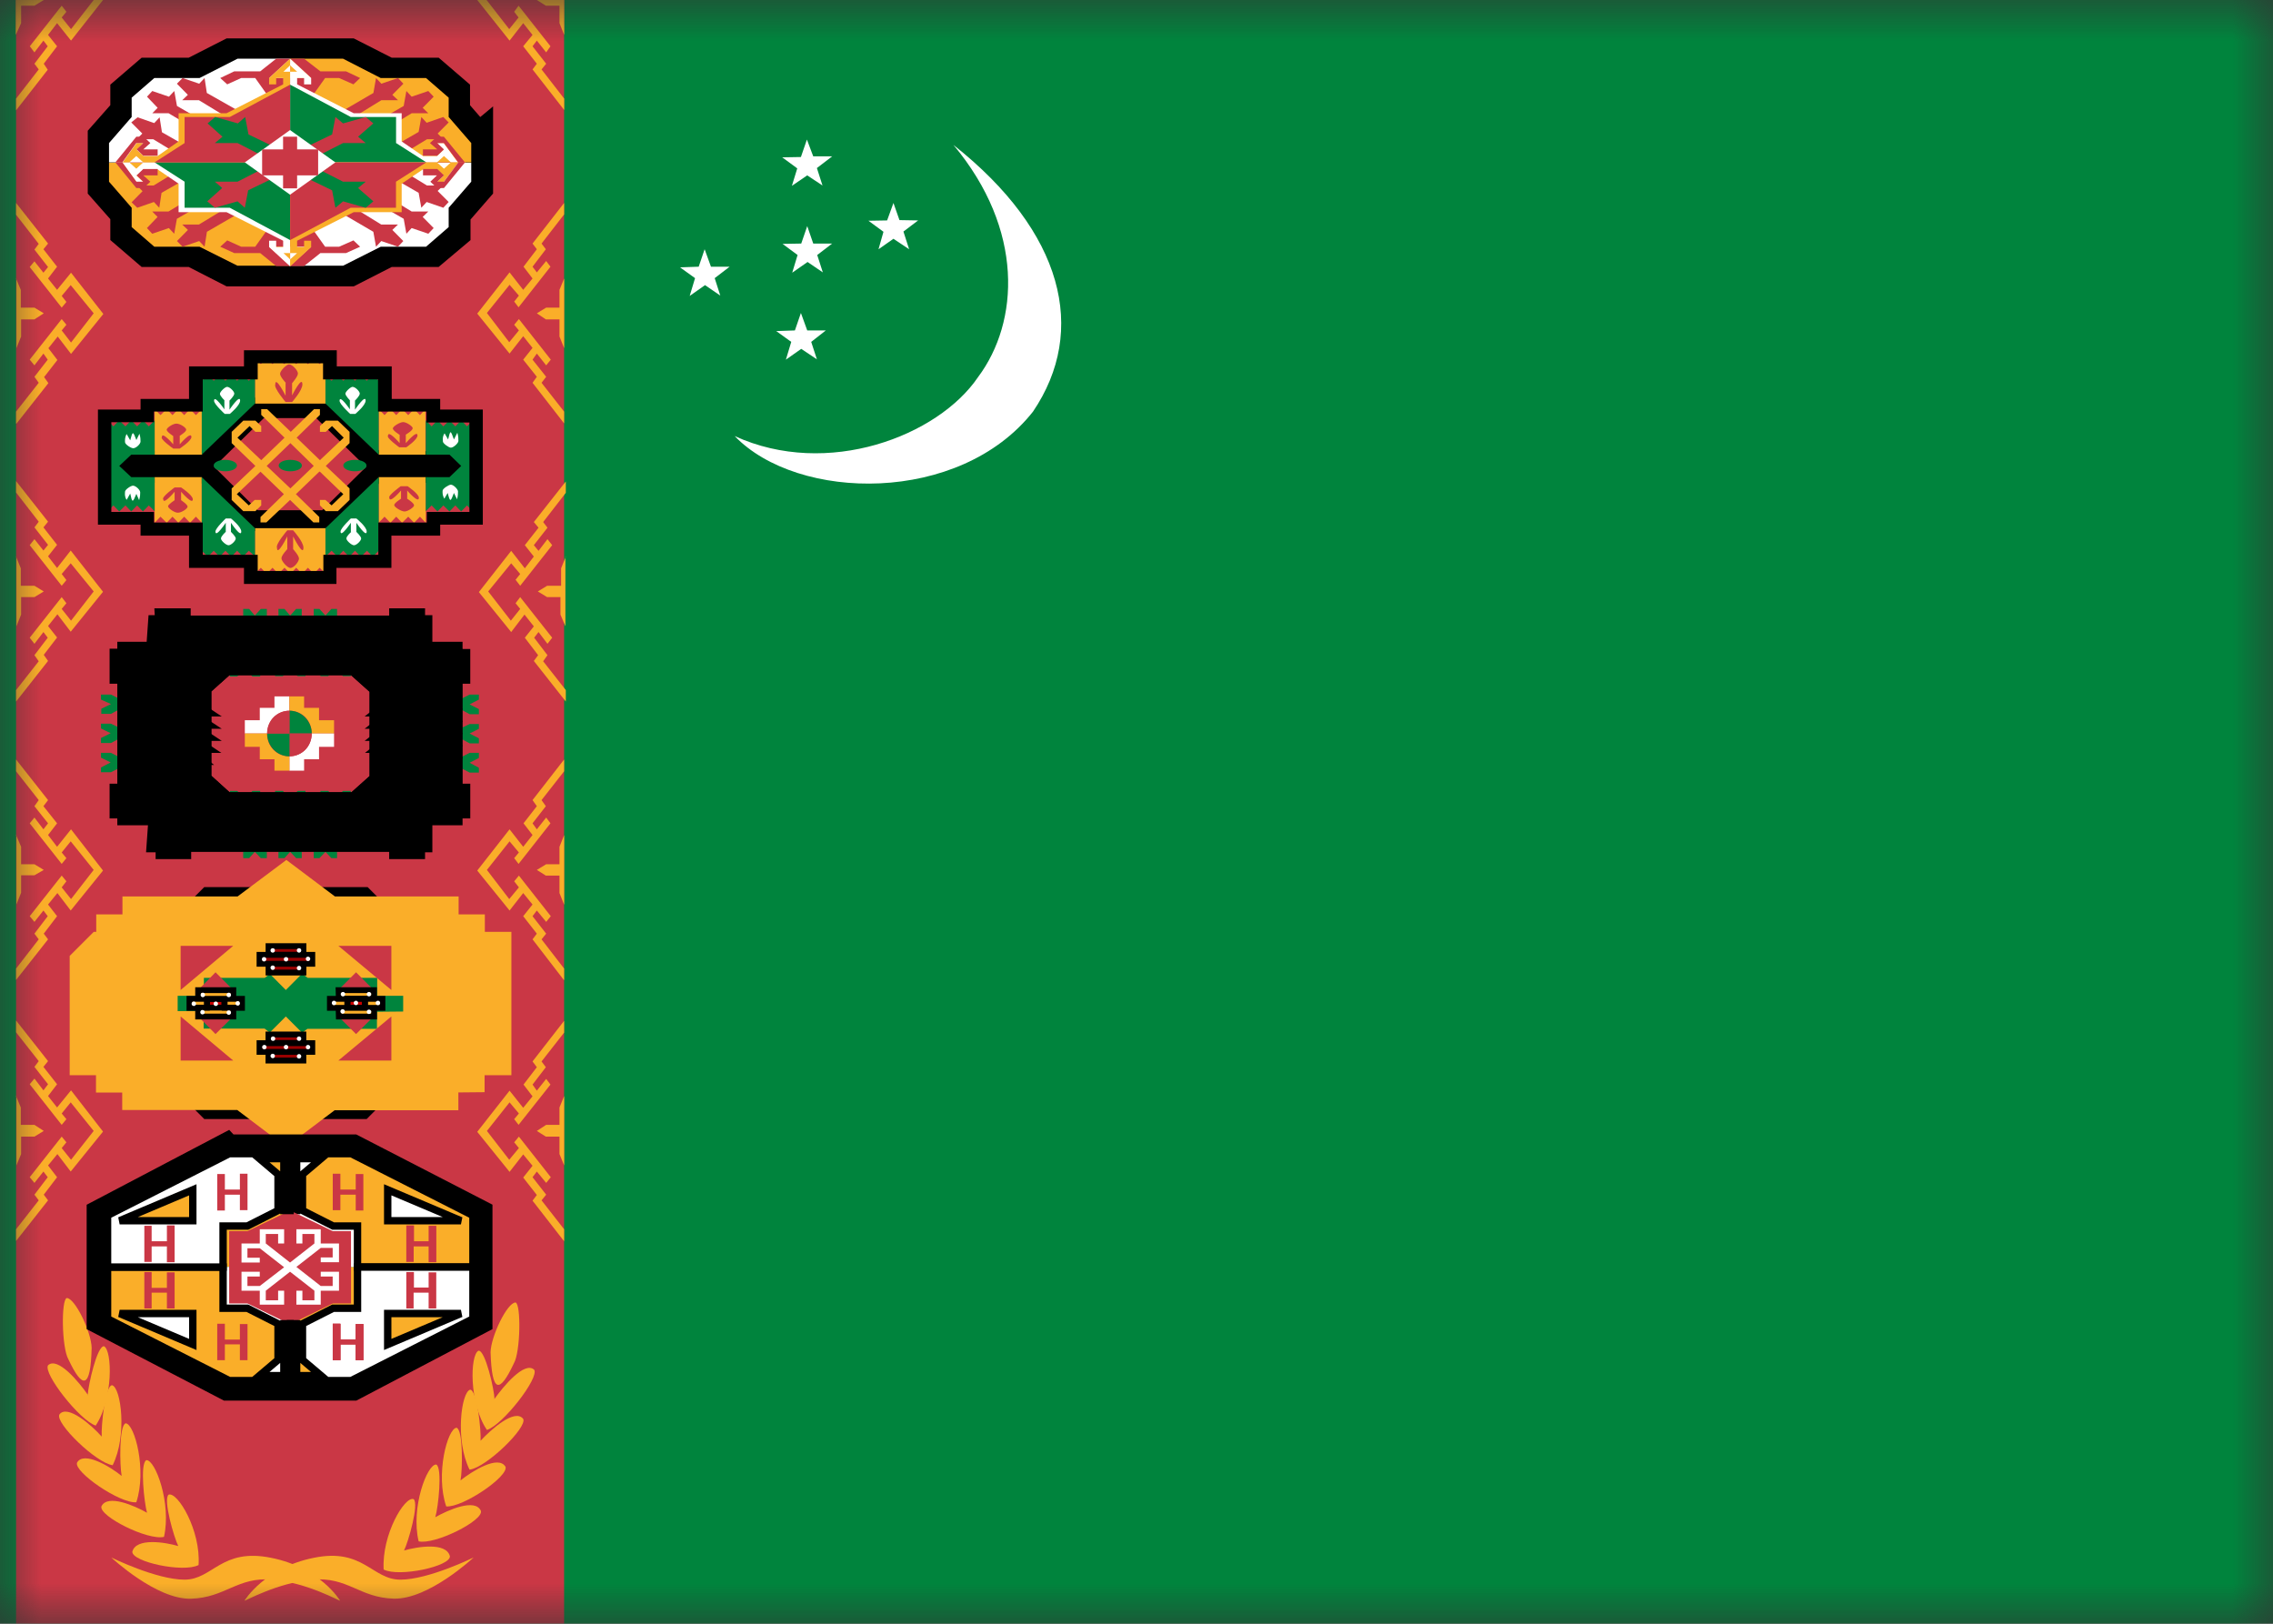 <svg width="28" height="20" viewBox="0 0 28 20" fill="none" xmlns="http://www.w3.org/2000/svg">
<rect x="0" y="0" width="28" height="20" fill="#333333" stroke="none"/>
<g clip-path="url(#clip0_404_1901)">
<mask id="mask0_404_1901" style="mask-type:luminance" maskUnits="userSpaceOnUse" x="0" y="0" width="28" height="20">
<path d="M0.001 0H27.998V20H0.001V0Z" fill="white"/>
</mask>
<g mask="url(#mask0_404_1901)">
<path fill-rule="evenodd" clip-rule="evenodd" d="M-1.75 0H29.75V20H-1.75V0Z" fill="#00843D"/>
<path fill-rule="evenodd" clip-rule="evenodd" d="M9.05 5.371C10.194 5.895 11.556 5.371 12.048 4.645C12.557 3.965 12.618 2.828 11.745 1.785C13.098 2.855 13.402 4.07 12.725 5.07C11.822 6.215 9.829 6.18 9.05 5.371Z" fill="white"/>
<path fill-rule="evenodd" clip-rule="evenodd" d="M11.08 2.711L11.31 2.715L11.129 2.852L11.199 3.07L11.006 2.941L10.822 3.07L10.883 2.855L10.698 2.719L10.928 2.715L11.006 2.5L11.08 2.711ZM9.944 4.07H10.173L9.993 4.211L10.063 4.426L9.87 4.297L9.681 4.43L9.747 4.211L9.562 4.078L9.792 4.07L9.866 3.855L9.944 4.07ZM10.018 3H10.251L10.067 3.141L10.136 3.355L9.948 3.227L9.759 3.359L9.825 3.141L9.64 3.004L9.87 3L9.944 2.785L10.018 3ZM10.018 1.926H10.251L10.063 2.07L10.132 2.285L9.944 2.16L9.755 2.289L9.821 2.074L9.636 1.938L9.866 1.934L9.94 1.719L10.018 1.926ZM8.758 3.285H8.988L8.804 3.426L8.873 3.641L8.685 3.512L8.496 3.645L8.562 3.426L8.377 3.293L8.607 3.285L8.68 3.07L8.758 3.285Z" fill="white"/>
<path fill-rule="evenodd" clip-rule="evenodd" d="M0.198 0H6.949V20H0.198V0Z" fill="#CA3745"/>
<path fill-rule="evenodd" clip-rule="evenodd" d="M0.198 5.215V5.07L0.477 4.715L0.424 4.641L0.588 4.43L0.535 4.355L0.424 4.5L0.366 4.43L0.76 3.93L0.818 4L0.76 4.07L0.875 4.219L1.154 3.859L0.871 3.512L0.76 3.645L0.818 3.719L0.76 3.789L0.366 3.289L0.424 3.219L0.535 3.359L0.592 3.289L0.424 3.074L0.477 3.004L0.198 2.645V2.5L0.592 3L0.535 3.07L0.703 3.285L0.592 3.43L0.703 3.57L0.875 3.359L1.273 3.867L0.875 4.359L0.711 4.145L0.596 4.289L0.707 4.434L0.543 4.645L0.596 4.719L0.202 5.219L0.198 5.215Z" fill="#FAAE29"/>
<path fill-rule="evenodd" clip-rule="evenodd" d="M0.198 3.43L0.256 3.57V3.789H0.424L0.539 3.859L0.424 3.934H0.26V4.145L0.202 4.289V3.43H0.198Z" fill="#FAAE29"/>
<path fill-rule="evenodd" clip-rule="evenodd" d="M0.198 8.645V8.5L0.477 8.145L0.424 8.07L0.588 7.855L0.535 7.785L0.424 7.93L0.366 7.855L0.76 7.355L0.818 7.43L0.76 7.5L0.875 7.645L1.154 7.285L0.871 6.938L0.76 7.07L0.818 7.145L0.76 7.215L0.366 6.715L0.424 6.641L0.535 6.781L0.592 6.711L0.424 6.496L0.477 6.426L0.198 6.066V5.926L0.592 6.426L0.535 6.496L0.703 6.711L0.592 6.852L0.703 6.996L0.871 6.781L1.269 7.289L0.871 7.781L0.707 7.566L0.592 7.711L0.703 7.852L0.539 8.066L0.592 8.141L0.198 8.641V8.645Z" fill="#FAAE29"/>
<path fill-rule="evenodd" clip-rule="evenodd" d="M0.198 6.855L0.256 7V7.215H0.424L0.539 7.285L0.424 7.355H0.26V7.57L0.202 7.715V6.855H0.198Z" fill="#FAAE29"/>
<path fill-rule="evenodd" clip-rule="evenodd" d="M0.198 12.07V11.93L0.477 11.57L0.424 11.5L0.588 11.285L0.535 11.215L0.424 11.355L0.366 11.285L0.76 10.785L0.818 10.855L0.76 10.93L0.875 11.074L1.154 10.715L0.871 10.363L0.76 10.5L0.818 10.57L0.76 10.641L0.366 10.141L0.424 10.07L0.535 10.215L0.592 10.141L0.424 9.93L0.477 9.855L0.198 9.5V9.355L0.592 9.855L0.535 9.93L0.703 10.141L0.592 10.285L0.703 10.43L0.875 10.215L1.269 10.723L0.871 11.215L0.707 11L0.592 11.141L0.703 11.285L0.539 11.5L0.592 11.57L0.198 12.07Z" fill="#FAAE29"/>
<path fill-rule="evenodd" clip-rule="evenodd" d="M0.198 10.285L0.26 10.43V10.645H0.424L0.539 10.715L0.424 10.781H0.26V10.996L0.202 11.141V10.281L0.198 10.285Z" fill="#FAAE29"/>
<path fill-rule="evenodd" clip-rule="evenodd" d="M0.198 15.285V15.141L0.477 14.785L0.424 14.715L0.588 14.5L0.535 14.43L0.424 14.57L0.366 14.5L0.76 14L0.818 14.07L0.76 14.141L0.875 14.285L1.154 13.93L0.871 13.578L0.76 13.715L0.818 13.785L0.76 13.855L0.366 13.355L0.424 13.285L0.535 13.43L0.592 13.355L0.424 13.141L0.477 13.07L0.198 12.715V12.57L0.592 13.07L0.535 13.141L0.703 13.355L0.592 13.5L0.703 13.641L0.875 13.43L1.269 13.938L0.871 14.43L0.707 14.215L0.592 14.355L0.703 14.5L0.539 14.715L0.592 14.785L0.198 15.285Z" fill="#FAAE29"/>
<path fill-rule="evenodd" clip-rule="evenodd" d="M0.198 13.5L0.256 13.641V13.855H0.424L0.539 13.93L0.424 14H0.26V14.215L0.202 14.355V13.496L0.198 13.5Z" fill="#FAAE29"/>
<path fill-rule="evenodd" clip-rule="evenodd" d="M6.949 5.215V5.07L6.671 4.715L6.728 4.641L6.56 4.43L6.613 4.355L6.728 4.5L6.785 4.43L6.392 3.93L6.334 4L6.392 4.07L6.273 4.215L5.998 3.855L6.277 3.508L6.392 3.641L6.334 3.715L6.388 3.785L6.781 3.285L6.728 3.215L6.613 3.355L6.56 3.285L6.724 3.07L6.671 3L6.949 2.641V2.5L6.56 3L6.613 3.07L6.449 3.285L6.56 3.43L6.445 3.57L6.277 3.355L5.879 3.863L6.277 4.355L6.445 4.141L6.56 4.285L6.445 4.43L6.613 4.641L6.56 4.715L6.949 5.215Z" fill="#FAAE29"/>
<path fill-rule="evenodd" clip-rule="evenodd" d="M6.95 3.43L6.892 3.57V3.789H6.728L6.613 3.859L6.724 3.934H6.892V4.145L6.95 4.289V3.43Z" fill="#FAAE29"/>
<path fill-rule="evenodd" clip-rule="evenodd" d="M6.97 8.645V8.5L6.691 8.145L6.744 8.07L6.58 7.855L6.634 7.785L6.744 7.93L6.802 7.855L6.408 7.355L6.351 7.43L6.408 7.5L6.293 7.645L6.014 7.285L6.297 6.938L6.408 7.07L6.351 7.141L6.408 7.215L6.802 6.715L6.744 6.641L6.634 6.785L6.576 6.715L6.744 6.5L6.691 6.43L6.97 6.07V5.93L6.576 6.43L6.634 6.5L6.465 6.715L6.576 6.855L6.465 7L6.297 6.785L5.899 7.293L6.297 7.785L6.461 7.57L6.576 7.715L6.465 7.855L6.629 8.07L6.576 8.141L6.97 8.641V8.645Z" fill="#FAAE29"/>
<path fill-rule="evenodd" clip-rule="evenodd" d="M6.97 6.855L6.912 7V7.215H6.74L6.625 7.285L6.74 7.355H6.904V7.57L6.965 7.715V6.855H6.97Z" fill="#FAAE29"/>
<path fill-rule="evenodd" clip-rule="evenodd" d="M6.949 12.07V11.93L6.671 11.57L6.728 11.5L6.56 11.285L6.613 11.215L6.728 11.355L6.785 11.285L6.392 10.785L6.334 10.855L6.392 10.93L6.273 11.074L5.998 10.715L6.277 10.363L6.392 10.5L6.334 10.57L6.388 10.641L6.781 10.141L6.728 10.07L6.613 10.215L6.56 10.141L6.724 9.93L6.671 9.855L6.949 9.5V9.355L6.56 9.855L6.613 9.93L6.449 10.141L6.56 10.285L6.445 10.43L6.277 10.215L5.879 10.723L6.277 11.215L6.445 11L6.56 11.141L6.445 11.285L6.613 11.5L6.56 11.57L6.945 12.07H6.949Z" fill="#FAAE29"/>
<path fill-rule="evenodd" clip-rule="evenodd" d="M6.95 10.285L6.892 10.43V10.645H6.728L6.613 10.715L6.724 10.785H6.892V11L6.95 11.145V10.285Z" fill="#FAAE29"/>
<path fill-rule="evenodd" clip-rule="evenodd" d="M6.949 15.285V15.141L6.671 14.785L6.728 14.715L6.56 14.5L6.613 14.43L6.728 14.57L6.785 14.5L6.392 14L6.334 14.07L6.392 14.141L6.273 14.285L5.998 13.93L6.277 13.578L6.392 13.715L6.334 13.785L6.388 13.855L6.781 13.359L6.728 13.289L6.613 13.434L6.56 13.359L6.724 13.145L6.671 13.074L6.949 12.719V12.574L6.56 13.074L6.613 13.145L6.449 13.359L6.56 13.504L6.445 13.645L6.277 13.434L5.879 13.941L6.277 14.434L6.445 14.219L6.56 14.359L6.445 14.504L6.613 14.719L6.56 14.789L6.949 15.289V15.285Z" fill="#FAAE29"/>
<path fill-rule="evenodd" clip-rule="evenodd" d="M6.95 13.5L6.892 13.641V13.855H6.728L6.613 13.93L6.724 14H6.892V14.215L6.95 14.355V13.496V13.5Z" fill="#FAAE29"/>
<path fill-rule="evenodd" clip-rule="evenodd" d="M0.198 1.355V1.215L0.477 0.855L0.424 0.785L0.588 0.57L0.535 0.5L0.424 0.645L0.367 0.57L0.76 0.07L0.818 0.145L0.76 0.215L0.875 0.359L1.154 0H1.269L0.875 0.5L0.703 0.285L0.592 0.43L0.703 0.57L0.539 0.785L0.588 0.859L0.198 1.359V1.355ZM0.198 0H0.539L0.424 0.07H0.26V0.285L0.194 0.43V0H0.198ZM6.95 1.355V1.215L6.671 0.855L6.728 0.785L6.56 0.57L6.613 0.5L6.728 0.645L6.781 0.57L6.388 0.07L6.334 0.145L6.388 0.215L6.273 0.359L5.994 0H5.879L6.277 0.5L6.445 0.285L6.56 0.43L6.445 0.57L6.613 0.785L6.56 0.855L6.95 1.355ZM6.95 0H6.613L6.724 0.07H6.892V0.285L6.95 0.43V0ZM3.012 19.715C3.012 19.715 3.258 19.309 3.865 19.188C4.476 19.062 4.583 19.457 4.932 19.457C5.28 19.457 5.834 19.184 5.834 19.184C5.834 19.184 5.28 19.703 4.85 19.691C4.427 19.68 4.284 19.418 3.845 19.457C3.41 19.496 3.012 19.727 3.012 19.715Z" fill="#FAAE29"/>
<path fill-rule="evenodd" clip-rule="evenodd" d="M4.189 19.715C4.189 19.715 3.947 19.309 3.34 19.188C2.725 19.063 2.622 19.457 2.273 19.457C1.925 19.457 1.371 19.184 1.371 19.184C1.371 19.184 1.925 19.703 2.351 19.692C2.778 19.68 2.926 19.418 3.356 19.457C3.795 19.496 4.189 19.727 4.189 19.715Z" fill="#FAAE29"/>
<path fill-rule="evenodd" clip-rule="evenodd" d="M2.196 19.043C2.143 18.937 2.007 18.468 2.077 18.41C2.188 18.371 2.475 18.851 2.446 19.277C2.257 19.375 1.626 19.238 1.63 19.113C1.675 18.937 2.036 18.996 2.196 19.043Z" fill="#FAAE29"/>
<path fill-rule="evenodd" clip-rule="evenodd" d="M1.811 18.633C1.778 18.516 1.721 18.023 1.803 17.985C1.913 17.977 2.114 18.52 2.02 18.93C1.819 18.977 1.22 18.676 1.249 18.555C1.323 18.398 1.659 18.547 1.811 18.633Z" fill="#FAAE29"/>
<path fill-rule="evenodd" clip-rule="evenodd" d="M1.499 18.18C1.474 18.055 1.466 17.555 1.548 17.531C1.659 17.539 1.811 18.109 1.679 18.504C1.474 18.52 0.908 18.129 0.949 18.016C1.031 17.867 1.36 18.066 1.499 18.18Z" fill="#FAAE29"/>
<path fill-rule="evenodd" clip-rule="evenodd" d="M1.253 17.695C1.245 17.566 1.294 17.07 1.38 17.062C1.491 17.09 1.569 17.684 1.388 18.047C1.187 18.023 0.675 17.527 0.732 17.422C0.83 17.293 1.13 17.555 1.253 17.695Z" fill="#FAAE29"/>
<path fill-rule="evenodd" clip-rule="evenodd" d="M1.08 17.184C1.089 17.055 1.195 16.578 1.281 16.582C1.384 16.633 1.396 17.23 1.179 17.559C0.982 17.496 0.527 16.914 0.592 16.816C0.711 16.707 0.974 17.023 1.085 17.184H1.08Z" fill="#FAAE29"/>
<path fill-rule="evenodd" clip-rule="evenodd" d="M1.129 16.602C1.117 17.109 1.018 17.117 0.842 16.742C0.76 16.598 0.752 16.012 0.822 15.988C0.924 15.988 1.125 16.406 1.129 16.602Z" fill="#FAAE29"/>
<path fill-rule="evenodd" clip-rule="evenodd" d="M4.976 19.101C5.03 18.992 5.165 18.523 5.095 18.465C4.985 18.426 4.702 18.902 4.726 19.332C4.915 19.43 5.551 19.293 5.542 19.168C5.497 18.992 5.14 19.051 4.976 19.098V19.101Z" fill="#FAAE29"/>
<path fill-rule="evenodd" clip-rule="evenodd" d="M5.362 18.688C5.399 18.57 5.452 18.078 5.374 18.039C5.263 18.031 5.058 18.57 5.157 18.985C5.354 19.031 5.957 18.731 5.924 18.61C5.854 18.449 5.514 18.602 5.362 18.688Z" fill="#FAAE29"/>
<path fill-rule="evenodd" clip-rule="evenodd" d="M5.673 18.234C5.698 18.109 5.706 17.609 5.624 17.586C5.513 17.594 5.361 18.16 5.497 18.555C5.702 18.57 6.268 18.184 6.227 18.066C6.137 17.918 5.817 18.121 5.673 18.234Z" fill="#FAAE29"/>
<path fill-rule="evenodd" clip-rule="evenodd" d="M5.92 17.746C5.928 17.621 5.878 17.125 5.792 17.117C5.682 17.145 5.604 17.738 5.784 18.102C5.989 18.078 6.498 17.582 6.445 17.477C6.342 17.344 6.047 17.609 5.92 17.746Z" fill="#FAAE29"/>
<path fill-rule="evenodd" clip-rule="evenodd" d="M6.092 17.235C6.088 17.11 5.977 16.629 5.895 16.637C5.789 16.684 5.776 17.285 5.998 17.613C6.195 17.551 6.646 16.969 6.58 16.871C6.461 16.762 6.199 17.078 6.088 17.235H6.092Z" fill="#FAAE29"/>
<path fill-rule="evenodd" clip-rule="evenodd" d="M6.043 16.656C6.059 17.164 6.154 17.168 6.33 16.793C6.412 16.652 6.42 16.062 6.351 16.043C6.248 16.043 6.047 16.461 6.043 16.656Z" fill="#FAAE29"/>
<path fill-rule="evenodd" clip-rule="evenodd" d="M5.903 12.848H5.567V13.063H5.244V13.277H3.95L3.73 13.498L3.84 13.608H4.383L4.487 13.498H3.95L4.054 13.387H4.811L4.487 13.712H3.736L3.523 13.608L3.303 13.712H2.546L2.222 13.387H2.979L3.089 13.498H2.546L2.656 13.608H3.199L3.303 13.498L3.089 13.277H1.899V13.063H1.575V12.848H1.252V11.868H1.575V11.653H1.899V11.433H3.089L3.303 11.218L3.199 11.108H2.656L2.546 11.218H3.089L2.979 11.322H2.222L2.546 10.998H3.309L3.529 11.108L3.742 10.998H4.499L4.823 11.322H4.066L3.962 11.218H4.499L4.389 11.108H3.852L3.736 11.218L3.956 11.433H5.25V11.653H5.573V11.868H5.903V12.848Z" fill="#CA3745" stroke="black" stroke-width="0.143"/>
<path fill-rule="evenodd" clip-rule="evenodd" d="M1.36 11.982V12.742H1.684V12.956H2.007V13.171H3.091L3.524 13.498L3.954 13.174H5.145V12.959L5.468 12.956V12.742H5.798V11.979H5.471V11.764H5.148V11.543H3.958L3.527 11.219L3.094 11.543H2.01V11.764H1.687V11.979H1.363L1.36 11.982Z" fill="#00843D" stroke="#FAAE29" stroke-width="1.003"/>
<path fill-rule="evenodd" clip-rule="evenodd" d="M2.873 11.65L2.225 12.194V11.65H2.873ZM4.168 11.65L4.821 12.194V11.65H4.168ZM2.873 13.063L2.225 12.52V13.063H2.873ZM4.168 13.063L4.821 12.52V13.063H4.168ZM4.386 11.976L4.168 12.194H4.603L4.386 11.976ZM2.655 11.976L2.442 12.194H2.873L2.655 11.976ZM2.655 12.737L2.442 12.52H2.873L2.655 12.737ZM4.386 12.737L4.168 12.52H4.603L4.386 12.737Z" fill="#CA3745"/>
<path fill-rule="evenodd" clip-rule="evenodd" d="M3.521 13.281L3.304 13.063H3.738L3.521 13.281ZM3.521 12.194L3.304 11.976H3.738L3.521 12.194ZM3.521 11.433L3.304 11.655H3.738L3.521 11.433ZM3.521 12.52L3.304 12.737H3.738L3.521 12.52Z" fill="#FAAE29"/>
<path fill-rule="evenodd" clip-rule="evenodd" d="M4.171 12.196H4.607V12.303H4.174L4.171 12.196Z" fill="#FAAE29" stroke="black" stroke-width="0.072"/>
<path fill-rule="evenodd" clip-rule="evenodd" d="M2.551 12.304H2.764V12.414H2.551V12.304ZM4.281 12.304H4.495V12.414H4.281V12.304Z" fill="#CC0000" stroke="black" stroke-width="0.072"/>
<path fill-rule="evenodd" clip-rule="evenodd" d="M3.308 11.654H3.738V11.761H3.308V11.654ZM3.308 11.868H3.738V11.979H3.308V11.868Z" fill="#990000" stroke="black" stroke-width="0.072"/>
<path fill-rule="evenodd" clip-rule="evenodd" d="M3.197 11.761H3.847V11.871H3.197V11.761ZM3.307 12.742H3.737V12.846H3.307V12.742ZM3.307 12.956H3.737V13.063H3.307V12.956ZM3.197 12.849H3.847V12.956H3.197V12.849Z" fill="#990000" stroke="black" stroke-width="0.072"/>
<path fill-rule="evenodd" clip-rule="evenodd" d="M4.171 12.414H4.608V12.521H4.174L4.171 12.414ZM2.441 12.196H2.874V12.303H2.441V12.196ZM2.441 12.411H2.874V12.521H2.441V12.411ZM2.334 12.303H2.548V12.414H2.334V12.303ZM2.767 12.303H2.981V12.414H2.767V12.303ZM4.064 12.303H4.278V12.414H4.064V12.303ZM4.498 12.303H4.711V12.414H4.498V12.303Z" fill="#FAAE29" stroke="black" stroke-width="0.072"/>
<path d="M3.257 12.925C3.272 12.925 3.284 12.913 3.284 12.898C3.284 12.883 3.272 12.87 3.257 12.87C3.242 12.87 3.229 12.883 3.229 12.898C3.229 12.913 3.242 12.925 3.257 12.925Z" fill="white"/>
<path d="M3.524 12.925C3.539 12.925 3.551 12.913 3.551 12.898C3.551 12.883 3.539 12.87 3.524 12.87C3.508 12.87 3.496 12.883 3.496 12.898C3.496 12.913 3.508 12.925 3.524 12.925Z" fill="white"/>
<path d="M3.794 12.925C3.809 12.925 3.822 12.913 3.822 12.898C3.822 12.883 3.809 12.87 3.794 12.87C3.779 12.87 3.767 12.883 3.767 12.898C3.767 12.913 3.779 12.925 3.794 12.925Z" fill="white"/>
<path d="M3.363 12.821C3.379 12.821 3.391 12.809 3.391 12.794C3.391 12.778 3.379 12.766 3.363 12.766C3.348 12.766 3.336 12.778 3.336 12.794C3.336 12.809 3.348 12.821 3.363 12.821Z" fill="white"/>
<path d="M3.684 12.821C3.699 12.821 3.711 12.809 3.711 12.794C3.711 12.778 3.699 12.766 3.684 12.766C3.669 12.766 3.656 12.778 3.656 12.794C3.656 12.809 3.669 12.821 3.684 12.821Z" fill="white"/>
<path d="M3.36 13.034C3.375 13.034 3.387 13.021 3.387 13.006C3.387 12.991 3.375 12.979 3.36 12.979C3.344 12.979 3.332 12.991 3.332 13.006C3.332 13.021 3.344 13.034 3.36 13.034Z" fill="white"/>
<path d="M3.684 13.039C3.699 13.039 3.711 13.026 3.711 13.011C3.711 12.996 3.699 12.983 3.684 12.983C3.669 12.983 3.656 12.996 3.656 13.011C3.656 13.026 3.669 13.039 3.684 13.039Z" fill="white"/>
<path d="M4.114 12.381C4.13 12.381 4.142 12.369 4.142 12.354C4.142 12.338 4.13 12.326 4.114 12.326C4.099 12.326 4.087 12.338 4.087 12.354C4.087 12.369 4.099 12.381 4.114 12.381Z" fill="white"/>
<path d="M4.385 12.381C4.4 12.381 4.412 12.369 4.412 12.354C4.412 12.338 4.4 12.326 4.385 12.326C4.37 12.326 4.357 12.338 4.357 12.354C4.357 12.369 4.37 12.381 4.385 12.381Z" fill="white"/>
<path d="M4.655 12.381C4.671 12.381 4.683 12.369 4.683 12.354C4.683 12.338 4.671 12.326 4.655 12.326C4.64 12.326 4.628 12.338 4.628 12.354C4.628 12.369 4.64 12.381 4.655 12.381Z" fill="white"/>
<path d="M4.225 12.273C4.24 12.273 4.252 12.261 4.252 12.245C4.252 12.23 4.24 12.218 4.225 12.218C4.21 12.218 4.197 12.23 4.197 12.245C4.197 12.261 4.21 12.273 4.225 12.273Z" fill="white"/>
<path d="M4.545 12.273C4.56 12.273 4.573 12.261 4.573 12.245C4.573 12.23 4.56 12.218 4.545 12.218C4.53 12.218 4.518 12.23 4.518 12.245C4.518 12.261 4.53 12.273 4.545 12.273Z" fill="white"/>
<path d="M4.221 12.485C4.236 12.485 4.248 12.473 4.248 12.458C4.248 12.443 4.236 12.43 4.221 12.43C4.206 12.43 4.193 12.443 4.193 12.458C4.193 12.473 4.206 12.485 4.221 12.485Z" fill="white"/>
<path d="M4.545 12.49C4.56 12.49 4.573 12.478 4.573 12.463C4.573 12.447 4.56 12.435 4.545 12.435C4.53 12.435 4.518 12.447 4.518 12.463C4.518 12.478 4.53 12.49 4.545 12.49Z" fill="white"/>
<path d="M3.253 11.843C3.268 11.843 3.281 11.83 3.281 11.815C3.281 11.8 3.268 11.788 3.253 11.788C3.238 11.788 3.226 11.8 3.226 11.815C3.226 11.83 3.238 11.843 3.253 11.843Z" fill="white"/>
<path d="M3.524 11.843C3.539 11.843 3.551 11.83 3.551 11.815C3.551 11.8 3.539 11.788 3.524 11.788C3.508 11.788 3.496 11.8 3.496 11.815C3.496 11.83 3.508 11.843 3.524 11.843Z" fill="white"/>
<path d="M3.794 11.838C3.809 11.838 3.822 11.825 3.822 11.81C3.822 11.795 3.809 11.783 3.794 11.783C3.779 11.783 3.767 11.795 3.767 11.81C3.767 11.825 3.779 11.838 3.794 11.838Z" fill="white"/>
<path d="M3.36 11.734C3.375 11.734 3.387 11.722 3.387 11.706C3.387 11.691 3.375 11.679 3.36 11.679C3.344 11.679 3.332 11.691 3.332 11.706C3.332 11.722 3.344 11.734 3.36 11.734Z" fill="white"/>
<path d="M3.684 11.734C3.699 11.734 3.711 11.722 3.711 11.706C3.711 11.691 3.699 11.679 3.684 11.679C3.669 11.679 3.656 11.691 3.656 11.706C3.656 11.722 3.669 11.734 3.684 11.734Z" fill="white"/>
<path d="M3.36 11.947C3.375 11.947 3.387 11.934 3.387 11.919C3.387 11.904 3.375 11.892 3.36 11.892C3.344 11.892 3.332 11.904 3.332 11.919C3.332 11.934 3.344 11.947 3.36 11.947Z" fill="white"/>
<path d="M3.684 11.952C3.699 11.952 3.711 11.939 3.711 11.924C3.711 11.909 3.699 11.896 3.684 11.896C3.669 11.896 3.656 11.909 3.656 11.924C3.656 11.939 3.669 11.952 3.684 11.952Z" fill="white"/>
<path d="M2.388 12.391C2.403 12.391 2.415 12.379 2.415 12.364C2.415 12.348 2.403 12.336 2.388 12.336C2.373 12.336 2.36 12.348 2.36 12.364C2.36 12.379 2.373 12.391 2.388 12.391Z" fill="white"/>
<path d="M2.658 12.391C2.674 12.391 2.686 12.379 2.686 12.364C2.686 12.348 2.674 12.336 2.658 12.336C2.643 12.336 2.631 12.348 2.631 12.364C2.631 12.379 2.643 12.391 2.658 12.391Z" fill="white"/>
<path d="M2.929 12.386C2.944 12.386 2.956 12.374 2.956 12.359C2.956 12.343 2.944 12.331 2.929 12.331C2.914 12.331 2.901 12.343 2.901 12.359C2.901 12.374 2.914 12.386 2.929 12.386Z" fill="white"/>
<path d="M2.498 12.283C2.513 12.283 2.526 12.27 2.526 12.255C2.526 12.24 2.513 12.227 2.498 12.227C2.483 12.227 2.471 12.24 2.471 12.255C2.471 12.27 2.483 12.283 2.498 12.283Z" fill="white"/>
<path d="M2.818 12.283C2.834 12.283 2.846 12.27 2.846 12.255C2.846 12.24 2.834 12.227 2.818 12.227C2.803 12.227 2.791 12.24 2.791 12.255C2.791 12.27 2.803 12.283 2.818 12.283Z" fill="white"/>
<path d="M2.494 12.495C2.509 12.495 2.522 12.483 2.522 12.467C2.522 12.452 2.509 12.44 2.494 12.44C2.479 12.44 2.467 12.452 2.467 12.467C2.467 12.483 2.479 12.495 2.494 12.495Z" fill="white"/>
<path d="M2.818 12.5C2.834 12.5 2.846 12.488 2.846 12.472C2.846 12.457 2.834 12.445 2.818 12.445C2.803 12.445 2.791 12.457 2.791 12.472C2.791 12.488 2.803 12.5 2.818 12.5Z" fill="white"/>
<path fill-rule="evenodd" clip-rule="evenodd" d="M3.947 9.992L4.131 9.906L4.32 9.992H3.947ZM3.389 9.992L3.573 9.906L3.762 9.992H3.389ZM2.831 9.992L3.016 9.906L3.204 9.992H2.831ZM3.947 8.078L4.131 8.164L4.32 8.082H3.947V8.078ZM3.389 8.078L3.573 8.164L3.762 8.082H3.389V8.078ZM2.831 8.078L3.016 8.164L3.204 8.082H2.831V8.078Z" fill="white"/>
<path fill-rule="evenodd" clip-rule="evenodd" d="M3.791 10.238L3.574 10.406L3.356 10.238L3.139 10.406L2.922 10.238V10.324L3.069 10.402L2.996 10.488V10.57H3.069L3.139 10.492L3.213 10.57H3.287V10.492L3.213 10.406L3.356 10.324L3.504 10.402L3.43 10.488V10.57H3.504L3.574 10.492L3.648 10.57H3.717V10.492L3.648 10.406L3.791 10.324L3.935 10.402L3.865 10.488V10.57H3.935L4.009 10.492L4.082 10.57H4.152V10.492L4.082 10.406L4.226 10.324V10.234L4.009 10.402L3.791 10.234V10.238ZM3.791 7.832L3.574 7.664L3.356 7.832L3.139 7.664L2.922 7.832V7.75L3.069 7.664L2.996 7.586V7.5H3.069L3.139 7.582L3.213 7.5H3.287V7.582L3.213 7.668L3.356 7.746L3.504 7.668L3.43 7.582V7.5H3.504L3.574 7.582L3.648 7.5H3.717V7.582L3.648 7.668L3.791 7.746L3.935 7.668L3.865 7.582V7.5H3.935L4.009 7.582L4.082 7.5H4.152V7.582L4.082 7.668L4.226 7.746V7.832L4.009 7.664L3.791 7.832ZM5.432 9.215L5.67 9.035L5.436 8.855L5.67 8.676L5.436 8.496H5.551L5.67 8.613L5.785 8.555H5.899V8.617L5.785 8.676L5.899 8.734V8.797H5.785L5.67 8.734L5.551 8.855L5.67 8.973L5.785 8.918H5.899V8.977L5.785 9.035L5.899 9.094V9.156H5.785L5.67 9.094L5.551 9.215L5.67 9.332L5.785 9.273H5.899V9.336L5.785 9.395L5.899 9.457V9.516H5.785L5.67 9.457L5.551 9.574H5.436L5.67 9.395L5.436 9.215H5.432ZM1.716 9.215L1.482 9.035L1.716 8.855L1.482 8.676L1.716 8.496H1.597L1.482 8.613L1.367 8.555H1.244V8.617L1.367 8.672L1.248 8.73V8.793H1.367L1.482 8.73L1.597 8.852L1.482 8.969L1.367 8.914H1.244V8.973L1.363 9.031L1.244 9.09V9.152H1.367L1.482 9.09L1.597 9.211L1.482 9.332L1.367 9.273H1.244V9.332L1.363 9.391L1.244 9.453V9.512H1.367L1.482 9.453L1.597 9.57H1.716L1.482 9.391L1.716 9.211V9.215Z" fill="#00843D"/>
<path fill-rule="evenodd" clip-rule="evenodd" d="M5.524 9.827H5.619V9.907H5.524V9.827ZM5.43 9.907H5.524V9.991H5.435L5.43 9.907ZM4.968 10.324H5.062V10.408H4.968V10.324ZM5.062 10.239H5.152V10.324H5.062V10.239ZM1.992 10.239H2.086V10.324H1.986L1.992 10.239ZM1.524 9.827H1.619V9.907H1.524V9.827ZM1.619 9.907H1.713V9.991H1.619V9.907ZM1.619 8.079H1.713V8.164H1.619V8.079ZM1.524 8.164H1.619V8.248H1.524V8.164ZM2.086 7.667H2.175V7.751H2.091L2.086 7.667ZM1.992 7.751H2.086V7.836H1.986L1.992 7.751ZM4.968 7.667H5.062V7.751H4.968V7.667ZM5.062 7.751H5.152V7.836H5.062V7.751ZM5.43 8.079H5.524V8.164H5.435L5.43 8.079ZM5.524 8.168H5.619V8.248H5.524V8.168ZM2.091 10.324H2.181V10.408H2.091V10.324Z" fill="#00843D"/>
<path d="M5.524 9.907H5.619V9.827H5.524V9.907ZM5.524 9.907H5.43L5.435 9.991H5.524V9.907ZM5.062 10.324H4.968V10.408H5.062V10.324ZM5.062 10.324H5.152V10.239H5.062V10.324ZM1.619 9.907V9.827H1.524V9.907H1.619ZM1.619 9.907H1.713V9.991H1.619V9.907ZM1.619 8.164H1.713V8.079H1.619V8.164ZM1.619 8.164H1.524V8.248H1.619V8.164ZM5.062 7.751V7.667H4.968V7.751H5.062ZM5.062 7.751H5.152V7.836H5.062V7.751ZM1.992 10.239H2.086V10.324H1.986L1.992 10.239ZM2.086 7.667H2.175V7.751H2.091L2.086 7.667ZM1.992 7.751H2.086V7.836H1.986L1.992 7.751ZM5.43 8.079H5.524V8.164H5.435L5.43 8.079ZM5.524 8.168H5.619V8.248H5.524V8.168ZM2.091 10.324H2.181V10.408H2.091V10.324Z" stroke="black" stroke-width="0.348"/>
<path fill-rule="evenodd" clip-rule="evenodd" d="M3.29 9.035H3.016V8.871H3.2V8.719H3.381V8.578H3.565V8.754C3.413 8.754 3.29 8.871 3.29 9.035Z" fill="white"/>
<path fill-rule="evenodd" clip-rule="evenodd" d="M3.84 9.035H4.115V8.871H3.93V8.719H3.746V8.578H3.565V8.754C3.717 8.754 3.84 8.871 3.84 9.035Z" fill="#FAAE29"/>
<path fill-rule="evenodd" clip-rule="evenodd" d="M3.84 9.035H4.115V9.199H3.93V9.352H3.746V9.492H3.565V9.316C3.717 9.316 3.84 9.199 3.84 9.035Z" fill="white"/>
<path fill-rule="evenodd" clip-rule="evenodd" d="M3.29 9.035H3.016V9.199H3.2V9.352H3.381V9.492H3.565V9.316C3.413 9.316 3.29 9.199 3.29 9.035Z" fill="#FAAE29"/>
<path fill-rule="evenodd" clip-rule="evenodd" d="M3.84 9.035H3.565V8.754C3.717 8.754 3.84 8.883 3.84 9.035Z" fill="#00843D"/>
<path fill-rule="evenodd" clip-rule="evenodd" d="M3.84 9.035H3.565V9.316C3.717 9.316 3.84 9.191 3.84 9.035Z" fill="#CA3745"/>
<path fill-rule="evenodd" clip-rule="evenodd" d="M3.291 9.035H3.566V9.316C3.414 9.316 3.291 9.191 3.291 9.035Z" fill="#00843D"/>
<path fill-rule="evenodd" clip-rule="evenodd" d="M3.291 9.035H3.566V8.754C3.414 8.754 3.291 8.883 3.291 9.035Z" fill="#CA3745"/>
<path fill-rule="evenodd" clip-rule="evenodd" d="M3.853 10.074L3.574 9.906L3.295 10.074L3.016 9.906L2.737 10.074V9.992L2.922 9.906L2.832 9.824V9.742H2.922L3.016 9.824L3.111 9.742H3.205V9.824L3.111 9.906L3.295 9.992L3.484 9.906L3.389 9.824V9.742H3.484L3.574 9.824L3.668 9.742H3.763V9.824L3.668 9.906L3.853 9.992L4.042 9.906L3.947 9.824V9.742H4.042L4.132 9.824L4.226 9.742H4.321V9.824L4.226 9.906L4.411 9.992V10.07L4.132 9.906L3.853 10.074ZM3.853 8L3.574 8.164L3.295 8L3.016 8.164L2.737 8V8.078L2.922 8.164L2.832 8.246V8.332H2.922L3.016 8.246L3.111 8.332H3.205V8.242L3.111 8.164L3.295 8.078L3.484 8.16L3.389 8.242V8.328H3.484L3.574 8.242L3.668 8.328H3.763V8.242L3.668 8.164L3.853 8.078L4.042 8.16L3.947 8.242V8.328H4.042L4.132 8.242L4.226 8.328H4.321V8.242L4.226 8.164L4.411 8.078V7.996L4.132 8.16L3.853 7.996V8ZM4.878 9.242L4.739 9.035L4.878 8.828L4.739 8.621L4.878 8.414H4.809L4.739 8.551L4.669 8.48H4.599V8.551L4.669 8.621L4.599 8.691V8.758H4.669L4.739 8.691L4.809 8.828L4.739 8.965L4.669 8.898H4.599V8.965L4.669 9.035L4.599 9.105V9.176H4.669L4.739 9.105L4.809 9.242L4.739 9.383L4.669 9.312H4.599V9.383L4.669 9.449L4.599 9.52V9.59H4.669L4.739 9.52L4.809 9.66H4.878L4.739 9.449L4.878 9.242Z" fill="#00843D"/>
<path fill-rule="evenodd" clip-rule="evenodd" d="M2.738 8.084L2.371 8.412V9.658L2.738 9.991H4.418L4.786 9.663V8.417L4.413 8.084H2.738ZM2.644 7.831L1.715 8.665V9.415L2.649 10.239H4.507L5.437 9.41V8.66L4.507 7.831H2.649H2.644Z" fill="#00843D" stroke="black" stroke-width="0.465"/>
<path fill-rule="evenodd" clip-rule="evenodd" d="M3.125 10.072L3.272 10.241L3.423 10.072H3.121H3.125Z" fill="#FAAE29" stroke="black" stroke-width="0.254"/>
<path fill-rule="evenodd" clip-rule="evenodd" d="M3.125 7.998L3.272 7.829L3.423 7.998H3.121H3.125Z" fill="#FAAE29" stroke="black" stroke-width="0.254"/>
<path fill-rule="evenodd" clip-rule="evenodd" d="M3.724 7.998L3.871 7.829L4.022 7.998H3.72H3.724Z" fill="#FAAE29" stroke="black" stroke-width="0.254"/>
<path fill-rule="evenodd" clip-rule="evenodd" d="M3.724 10.072L3.871 10.241L4.022 10.072H3.72H3.724Z" fill="#FAAE29" stroke="black" stroke-width="0.254"/>
<path fill-rule="evenodd" clip-rule="evenodd" d="M2.829 7.998L2.976 7.829L3.128 7.998H2.825H2.829Z" fill="#CA3745" stroke="black" stroke-width="0.254"/>
<path fill-rule="evenodd" clip-rule="evenodd" d="M3.424 7.998L3.571 7.829L3.722 7.998H3.42H3.424Z" fill="#CA3745" stroke="black" stroke-width="0.254"/>
<path fill-rule="evenodd" clip-rule="evenodd" d="M4.019 7.998L4.166 7.829L4.317 7.998H4.015H4.019Z" fill="#CA3745" stroke="black" stroke-width="0.254"/>
<path fill-rule="evenodd" clip-rule="evenodd" d="M2.462 9.824L2.737 10.07H2.462V9.824Z" fill="#CA3745" stroke="black" stroke-width="0.523"/>
<path fill-rule="evenodd" clip-rule="evenodd" d="M2.27 9.242L2.413 9.035L2.27 8.828L2.409 8.621L2.27 8.414H2.339L2.409 8.551L2.479 8.48H2.548V8.551L2.479 8.621L2.548 8.691V8.758H2.479L2.409 8.691L2.339 8.828L2.409 8.965L2.479 8.898H2.548V8.965L2.479 9.035L2.548 9.105V9.176H2.479L2.409 9.105L2.339 9.242L2.409 9.383L2.479 9.312H2.548V9.383L2.479 9.449L2.548 9.52V9.59H2.479L2.409 9.52L2.339 9.66H2.27L2.409 9.449L2.27 9.242Z" fill="#00843D"/>
<path fill-rule="evenodd" clip-rule="evenodd" d="M4.968 8.811H5.34L5.435 8.887L5.34 8.963H4.973V8.807L4.968 8.811Z" fill="#CA3745" stroke="black" stroke-width="0.331"/>
<path fill-rule="evenodd" clip-rule="evenodd" d="M2.46 8.248L2.271 8.417V9.658L2.46 9.827H2.182V8.248H2.46Z" fill="#CA3745" stroke="black" stroke-width="0.465"/>
<path fill-rule="evenodd" clip-rule="evenodd" d="M2.829 10.072L2.976 10.241L3.128 10.072H2.825H2.829Z" fill="#CA3745" stroke="black" stroke-width="0.254"/>
<path fill-rule="evenodd" clip-rule="evenodd" d="M3.424 10.072L3.571 10.241L3.722 10.072H3.42H3.424Z" fill="#CA3745" stroke="black" stroke-width="0.254"/>
<path fill-rule="evenodd" clip-rule="evenodd" d="M4.019 10.072L4.166 10.241L4.317 10.072H4.015H4.019Z" fill="#CA3745" stroke="black" stroke-width="0.254"/>
<path fill-rule="evenodd" clip-rule="evenodd" d="M4.688 8.248L4.877 8.417V9.658L4.688 9.827H4.966V8.248H4.688Z" fill="#CA3745" stroke="black" stroke-width="0.465"/>
<path fill-rule="evenodd" clip-rule="evenodd" d="M4.689 9.824L4.414 10.07H4.689V9.824Z" fill="#CA3745" stroke="black" stroke-width="0.523"/>
<path fill-rule="evenodd" clip-rule="evenodd" d="M4.689 8.246L4.414 8H4.689V8.246Z" fill="#CA3745" stroke="black" stroke-width="0.523"/>
<path fill-rule="evenodd" clip-rule="evenodd" d="M2.462 8.246L2.737 8H2.462V8.246Z" fill="#CA3745" stroke="black" stroke-width="0.523"/>
<path fill-rule="evenodd" clip-rule="evenodd" d="M2.738 8.084L2.371 8.412V9.658L2.738 9.991H4.418L4.785 9.663V8.417L4.413 8.084H2.738ZM2.738 8L2.276 8.412V9.658L2.738 10.075H4.418L4.88 9.658V8.412L4.413 8H2.738Z" fill="#00843D" stroke="black" stroke-width="0.465"/>
<path fill-rule="evenodd" clip-rule="evenodd" d="M4.968 8.96H5.34L5.435 9.036L5.34 9.112H4.973V8.956L4.968 8.96Z" fill="#FAAE29" stroke="black" stroke-width="0.331"/>
<path fill-rule="evenodd" clip-rule="evenodd" d="M4.968 9.108H5.34L5.435 9.184L5.34 9.26H4.973V9.104L4.968 9.108Z" fill="#CA3745" stroke="black" stroke-width="0.331"/>
<path fill-rule="evenodd" clip-rule="evenodd" d="M4.968 9.257H5.34L5.435 9.333L5.34 9.408H4.973V9.252L4.968 9.257Z" fill="#FAAE29" stroke="black" stroke-width="0.331"/>
<path fill-rule="evenodd" clip-rule="evenodd" d="M4.968 8.659H5.34L5.435 8.735L5.34 8.811H4.973V8.655L4.968 8.659Z" fill="#FAAE29" stroke="black" stroke-width="0.331"/>
<path fill-rule="evenodd" clip-rule="evenodd" d="M2.18 8.811H1.807L1.713 8.887L1.807 8.963H2.174V8.807L2.18 8.811Z" fill="#CA3745" stroke="black" stroke-width="0.331"/>
<path fill-rule="evenodd" clip-rule="evenodd" d="M2.18 8.96H1.807L1.713 9.036L1.807 9.112H2.174V8.956L2.18 8.96Z" fill="#FAAE29" stroke="black" stroke-width="0.331"/>
<path fill-rule="evenodd" clip-rule="evenodd" d="M2.18 9.108H1.807L1.713 9.184L1.807 9.26H2.174V9.104L2.18 9.108Z" fill="#CA3745" stroke="black" stroke-width="0.331"/>
<path fill-rule="evenodd" clip-rule="evenodd" d="M2.18 9.257H1.807L1.713 9.333L1.807 9.408H2.174V9.252L2.18 9.257Z" fill="#FAAE29" stroke="black" stroke-width="0.331"/>
<path fill-rule="evenodd" clip-rule="evenodd" d="M2.18 8.659H1.807L1.713 8.735L1.807 8.811H2.174V8.655L2.18 8.659Z" fill="#FAAE29" stroke="black" stroke-width="0.331"/>
<path fill-rule="evenodd" clip-rule="evenodd" d="M1.619 8.168V9.902H2.086V10.319H5.063V9.902H5.525V8.168H5.063V7.756H2.086V8.168H1.619ZM1.714 8.248V9.827H2.176V10.239H4.968V9.827H5.435V8.248H4.968V7.84H2.176V8.253H1.714V8.248Z" fill="#970000" stroke="black" stroke-width="0.348"/>
<path fill-rule="evenodd" clip-rule="evenodd" d="M5.897 1.68L5.619 1.36V1.121L5.341 0.882H4.785L4.317 0.644H2.832L2.365 0.882H1.808L1.53 1.121V1.36L1.252 1.675V2.32L1.53 2.635V2.878L1.808 3.117H2.365L2.832 3.356H4.317L4.785 3.117H5.341L5.625 2.878V2.64L5.903 2.32V1.675L5.897 1.68Z" fill="#CA3745" stroke="black" stroke-width="0.342"/>
<path fill-rule="evenodd" clip-rule="evenodd" d="M1.343 2V2.238L1.622 2.559V2.797L1.901 3.039H2.458L2.926 3.273H3.574V2.004H1.343V2Z" fill="#FAAE29"/>
<path fill-rule="evenodd" clip-rule="evenodd" d="M2.791 2.559L2.45 2.766H2.245L2.315 2.832L2.18 2.969L2.249 3.039L2.454 2.969L2.52 3.039L2.549 2.855L2.926 2.637L2.791 2.559Z" fill="#CA3745"/>
<path fill-rule="evenodd" clip-rule="evenodd" d="M2.417 2.398L2.076 2.605H1.875L1.941 2.672L1.81 2.809L1.875 2.879L2.08 2.809L2.146 2.879L2.179 2.695L2.552 2.48L2.417 2.402V2.398ZM2.232 2.078L1.892 2.285H1.687L1.756 2.355L1.621 2.492L1.691 2.559L1.896 2.488L1.962 2.559L1.99 2.375L2.368 2.16L2.232 2.082V2.078Z" fill="#CA3745"/>
<path fill-rule="evenodd" clip-rule="evenodd" d="M5.805 2V1.762L5.527 1.441V1.203L5.248 0.961H4.69L4.226 0.723H3.574V2H5.805Z" fill="#FAAE29"/>
<path fill-rule="evenodd" clip-rule="evenodd" d="M3.574 3.277H3.402L3.205 3.117H2.885L2.713 3.039L2.799 2.961L2.971 3.039H3.144L3.316 2.797L3.574 2.875V3.039H3.316L3.574 3.273V3.277Z" fill="#CA3745"/>
<path fill-rule="evenodd" clip-rule="evenodd" d="M1.343 2V1.762L1.622 1.441V1.203L1.901 0.961H2.458L2.926 0.723H3.574V2H1.343Z" fill="white"/>
<path fill-rule="evenodd" clip-rule="evenodd" d="M3.574 0.723H3.402L3.205 0.879H2.885L2.713 0.961L2.799 1.039L2.971 0.961H3.144L3.316 1.203L3.574 1.125V0.961H3.316L3.574 0.723Z" fill="#CA3745"/>
<path fill-rule="evenodd" clip-rule="evenodd" d="M3.574 0.723H3.746L3.947 0.879H4.263L4.436 0.961L4.354 1.039L4.177 0.961H4.005L3.833 1.203L3.574 1.125V0.961H3.833L3.574 0.723Z" fill="#CA3745"/>
<path fill-rule="evenodd" clip-rule="evenodd" d="M5.805 2V2.238L5.527 2.559V2.797L5.248 3.039H4.69L4.226 3.273H3.574V2.004H5.805V2Z" fill="white"/>
<path fill-rule="evenodd" clip-rule="evenodd" d="M3.574 3.277H3.746L3.947 3.117H4.263L4.436 3.039L4.354 2.961L4.177 3.039H4.005L3.833 2.797L3.574 2.875V3.039H3.833L3.574 3.273V3.277ZM2.418 1.598L2.077 1.395H1.876L1.942 1.328L1.811 1.191L1.876 1.121L2.081 1.191L2.147 1.121L2.18 1.305L2.553 1.52L2.418 1.598ZM4.362 1.441L4.698 1.234H4.903L4.833 1.168L4.969 1.031L4.903 0.961L4.698 1.031L4.632 0.961L4.6 1.145L4.226 1.363L4.362 1.441Z" fill="#CA3745"/>
<path fill-rule="evenodd" clip-rule="evenodd" d="M2.79 1.441L2.45 1.234H2.245L2.314 1.168L2.179 1.031L2.249 0.961L2.454 1.031L2.52 0.961L2.548 1.145L2.926 1.359L2.79 1.438V1.441ZM2.228 1.922L1.888 1.715H1.683L1.753 1.645L1.617 1.508L1.695 1.445L1.9 1.516L1.966 1.445L1.995 1.629L2.372 1.844L2.237 1.922H2.228Z" fill="#CA3745"/>
<path fill-rule="evenodd" clip-rule="evenodd" d="M1.511 2H1.593L1.679 2.078L1.765 2H3.574V3.117H3.492L3.574 3.195V3.281L3.315 3.043V2.965H3.402V3.043H3.488V2.965L2.79 2.613H2.2V2.262L1.941 2.086H1.769L1.683 2.164L1.765 2.242H1.683L1.511 2.008V2Z" fill="white"/>
<path fill-rule="evenodd" clip-rule="evenodd" d="M1.511 2H1.593L1.679 1.922L1.765 2H3.574V0.883H3.492L3.574 0.805V0.723L3.315 0.961V1.039H3.402V0.961H3.488V1.039L2.79 1.395H2.2V1.742L1.941 1.922H1.769L1.683 1.844L1.765 1.762H1.683L1.511 2Z" fill="#FAAE29"/>
<path fill-rule="evenodd" clip-rule="evenodd" d="M1.9 2H3.574V2.957L2.831 2.559H2.274V2.238L1.904 2H1.9Z" fill="#00843D"/>
<path fill-rule="evenodd" clip-rule="evenodd" d="M4.731 1.602L5.071 1.395H5.276L5.207 1.328L5.342 1.191L5.276 1.121L5.071 1.191L5.006 1.121L4.973 1.305L4.6 1.52L4.731 1.598V1.602ZM4.92 1.922L5.26 1.715H5.461L5.391 1.645L5.527 1.508L5.461 1.441L5.256 1.512L5.19 1.441L5.157 1.625L4.784 1.84L4.92 1.918V1.922Z" fill="#CA3745"/>
<path fill-rule="evenodd" clip-rule="evenodd" d="M5.641 2H5.555L5.469 1.922L5.383 2H3.574V0.883H3.66L3.574 0.805V0.723L3.833 0.961V1.039H3.746V0.961H3.66V1.039L4.358 1.395H4.948V1.742L5.211 1.922H5.383L5.465 1.844L5.383 1.762H5.465L5.641 2Z" fill="white"/>
<path fill-rule="evenodd" clip-rule="evenodd" d="M5.248 2H3.574V1.043L4.321 1.441H4.879V1.762L5.252 2H5.248Z" fill="#00843D"/>
<path fill-rule="evenodd" clip-rule="evenodd" d="M4.361 2.559L4.697 2.766H4.902L4.833 2.832L4.968 2.969L4.902 3.039L4.697 2.969L4.632 3.039L4.599 2.855L4.226 2.637L4.361 2.559Z" fill="#CA3745"/>
<path fill-rule="evenodd" clip-rule="evenodd" d="M4.731 2.398L5.071 2.605H5.276L5.207 2.672L5.342 2.809L5.276 2.879L5.071 2.809L5.006 2.879L4.973 2.695L4.6 2.48L4.731 2.402V2.398ZM4.92 2.078L5.26 2.285H5.461L5.391 2.352L5.527 2.488L5.461 2.559L5.256 2.488L5.19 2.559L5.157 2.375L4.784 2.16L4.92 2.082V2.078Z" fill="#CA3745"/>
<path fill-rule="evenodd" clip-rule="evenodd" d="M5.641 2H5.555L5.469 2.078L5.383 2H3.574V3.117H3.66L3.574 3.195V3.281L3.833 3.043V2.965H3.746V3.043H3.66V2.965L4.358 2.613H4.948V2.262L5.211 2.086H5.383L5.465 2.164L5.383 2.242H5.465L5.641 2.008V2Z" fill="#FAAE29"/>
<path fill-rule="evenodd" clip-rule="evenodd" d="M5.247 2H3.574V2.957L4.32 2.559H4.878V2.238L5.251 2H5.247ZM1.9 2H3.574V1.043L2.831 1.441H2.274V1.762L1.904 2H1.9Z" fill="#CA3745"/>
<path fill-rule="evenodd" clip-rule="evenodd" d="M3.759 2L4.226 1.762H4.505L4.411 1.684L4.599 1.52L4.505 1.441L4.226 1.52L4.132 1.441L4.091 1.656L3.574 1.906L3.759 2ZM3.389 2L2.926 2.238H2.647L2.737 2.316L2.553 2.48L2.647 2.559L2.926 2.48L3.016 2.559L3.057 2.344L3.574 2.094L3.389 2Z" fill="#CA3745"/>
<path fill-rule="evenodd" clip-rule="evenodd" d="M3.389 2L2.926 1.762H2.647L2.741 1.684L2.557 1.52L2.651 1.441L2.93 1.52L3.02 1.441L3.061 1.656L3.578 1.906L3.393 2H3.389ZM3.758 2L4.226 2.238H4.505L4.411 2.316L4.599 2.48L4.505 2.559L4.226 2.48L4.132 2.559L4.091 2.344L3.574 2.094L3.758 2Z" fill="#00843D"/>
<path fill-rule="evenodd" clip-rule="evenodd" d="M3.016 2L3.573 1.602L4.131 2L3.573 2.398L3.016 2Z" fill="white"/>
<path fill-rule="evenodd" clip-rule="evenodd" d="M1.765 2.16L1.852 2.238L1.77 2.316H1.679L1.421 2H1.507L1.679 2.238H1.765L1.683 2.16L1.765 2.082H1.942V2.16H1.77H1.765Z" fill="#CA3745"/>
<path fill-rule="evenodd" clip-rule="evenodd" d="M1.765 1.84L1.852 1.762L1.77 1.684H1.679L1.421 2H1.507L1.679 1.762H1.765L1.683 1.84L1.765 1.918H1.942V1.84H1.77H1.765ZM5.383 2.16L5.301 2.238L5.383 2.316H5.469L5.728 2H5.646L5.469 2.238H5.387L5.469 2.16L5.387 2.082H5.211V2.16H5.383Z" fill="#CA3745"/>
<path fill-rule="evenodd" clip-rule="evenodd" d="M5.386 1.84L5.296 1.762L5.382 1.684H5.468L5.727 2H5.645L5.468 1.762H5.386L5.468 1.84L5.386 1.918H5.21V1.84H5.382H5.386ZM3.487 1.684H3.66V2.32H3.487V1.684Z" fill="#CA3745"/>
<path fill-rule="evenodd" clip-rule="evenodd" d="M3.229 1.84H3.919V2.16H3.229V1.84Z" fill="#CA3745"/>
<path fill-rule="evenodd" clip-rule="evenodd" d="M2.787 14.132L1.241 14.944V16.266L2.801 17.078H4.347L5.893 16.266V14.944L4.347 14.147H2.801L2.787 14.132Z" fill="#00843D" stroke="black" stroke-width="0.347"/>
<path fill-rule="evenodd" clip-rule="evenodd" d="M1.826 15.48H1.916V15.312H2.105V15.477H2.199V15.094H2.105V15.258H1.921V15.094H1.826V15.477V15.48ZM4.201 16.754H4.295V16.59H4.48V16.754H4.574V16.367H4.484V16.531H4.295V16.367H4.205V16.75L4.201 16.754ZM2.7 14.84H2.794V14.68H2.983V14.844H3.073V14.461H2.983V14.625H2.794V14.461H2.7V14.844V14.84ZM4.074 14.84H4.168V14.68H4.357V14.844H4.451V14.461H4.357V14.625H4.168V14.461H4.074V14.844V14.84ZM4.952 15.48H5.042V15.312H5.23V15.477H5.325V15.094H5.23V15.258H5.042V15.094H4.952V15.477V15.48ZM4.952 16.117H5.042V15.953H5.23V16.117H5.325V15.734H5.23V15.898H5.042V15.734H4.952V16.117Z" fill="#CC0000"/>
<path fill-rule="evenodd" clip-rule="evenodd" d="M3.574 17.008V15.605H5.826V16.242L4.32 17.008H3.57H3.574ZM3.574 14.207V15.605H1.326V14.969L2.823 14.207H3.574Z" fill="#FAAE29"/>
<path fill-rule="evenodd" clip-rule="evenodd" d="M3.574 14.207V15.605H5.826V14.969L4.32 14.207H3.57H3.574ZM3.574 17.008V15.605H1.326V16.242L2.823 17.008H3.574Z" fill="white"/>
<path fill-rule="evenodd" clip-rule="evenodd" d="M4.776 15.036H5.678L4.776 14.655V15.036ZM5.826 14.971V15.607H4.404V15.101H4.103L3.726 14.91V14.465L3.955 14.271H3.654V14.91H3.578V14.21H4.327L5.826 14.971Z" fill="#FAAE29" stroke="black" stroke-width="0.091"/>
<path fill-rule="evenodd" clip-rule="evenodd" d="M2.823 15.16V16.055H3.049L3.574 16.312L4.099 16.055H4.324V15.164H4.099L3.574 14.91L3.049 15.164H2.823V15.16Z" fill="#CA3745"/>
<path fill-rule="evenodd" clip-rule="evenodd" d="M2.375 16.179H1.474L2.375 16.56V16.179ZM1.325 16.244V15.607H2.748V16.114H3.048L3.425 16.305V16.75L3.196 16.944H3.497V16.305H3.573V17.005H2.824L1.325 16.244Z" fill="#FAAE29" stroke="black" stroke-width="0.091"/>
<path fill-rule="evenodd" clip-rule="evenodd" d="M2.375 15.036H1.474L2.375 14.655V15.036ZM1.325 14.971V15.607H2.748V15.101H3.048L3.425 14.91V14.465L3.196 14.271H3.497V14.91H3.573V14.21H2.824L1.325 14.971Z" fill="white" stroke="black" stroke-width="0.091"/>
<path fill-rule="evenodd" clip-rule="evenodd" d="M4.776 16.179H5.678L4.776 16.56V16.179ZM5.826 16.244V15.607H4.404V16.114H4.103L3.726 16.305V16.75L3.955 16.944H3.654V16.305H3.578V17.005H4.327L5.826 16.244Z" fill="white" stroke="black" stroke-width="0.091"/>
<path fill-rule="evenodd" clip-rule="evenodd" d="M1.778 16.117H1.868V15.922H2.056V16.117H2.151V15.672H2.056V15.863H1.868V15.668H1.778V16.117ZM2.676 16.754H2.77V16.559H2.955V16.754H3.049V16.309H2.955V16.5H2.77V16.305H2.676V16.758V16.754ZM1.773 15.098H1.868V15.289H2.056V15.094H2.151V15.547H2.056V15.352H1.868V15.543H1.778V15.098H1.773ZM2.676 14.461H2.77V14.652H2.955V14.457H3.049V14.906H2.955V14.715H2.77V14.91H2.676V14.461ZM4.099 16.754H4.193V16.559H4.382V16.754H4.476V16.309H4.382V16.5H4.193V16.305H4.099V16.758V16.754ZM5.001 15.543H5.096V15.352H5.28V15.547H5.375V15.098H5.28V15.289H5.1V15.094H5.005V15.547L5.001 15.543Z" fill="#CA3745"/>
<path fill-rule="evenodd" clip-rule="evenodd" d="M4.099 16.754H4.193V16.559H4.382V16.754H4.476V16.309H4.382V16.5H4.193V16.305H4.099V16.758V16.754Z" fill="#CA3745"/>
<path fill-rule="evenodd" clip-rule="evenodd" d="M4.099 16.754H4.193V16.559H4.382V16.754H4.476V16.309H4.382V16.5H4.193V16.305H4.099V16.758V16.754ZM5.001 16.117H5.095V15.922H5.28V16.117H5.374V15.672H5.28V15.859H5.099V15.668H5.005V16.117H5.001ZM4.099 14.906H4.193V14.715H4.382V14.91H4.476V14.461H4.382V14.652H4.193V14.457H4.099V14.906Z" fill="#CA3745"/>
<path fill-rule="evenodd" clip-rule="evenodd" d="M3.651 15.605L3.951 15.371H4.098V15.488H3.951V15.547H4.176V15.316H3.951V15.141H3.651V15.316H3.725V15.199H3.873V15.316L3.573 15.551L3.274 15.316V15.199H3.426V15.316H3.5V15.141H3.2V15.316H2.975V15.551H3.2V15.492H3.048V15.375H3.2L3.5 15.609L3.2 15.84H3.048V15.723H3.2V15.664H2.975V15.898H3.2V16.07H3.5V15.898H3.426V16.016H3.274V15.898L3.573 15.664L3.873 15.898V16.016H3.725V15.898H3.651V16.07H3.951V15.898H4.176V15.664H3.951V15.723H4.098V15.84H3.951L3.651 15.605Z" fill="white"/>
<path fill-rule="evenodd" clip-rule="evenodd" d="M1.473 5.739L1.617 5.596H2.489L3.141 4.971H4.013L4.665 5.6H5.537L5.681 5.739L5.537 5.877H4.661L4.009 6.506H3.137L2.489 5.877H1.613L1.469 5.739H1.473Z" fill="#CA3745"/>
<path fill-rule="evenodd" clip-rule="evenodd" d="M1.547 5.75L1.626 5.682H2.524L3.198 5.021H3.947L4.625 5.685H5.524L5.599 5.753L5.524 5.818H4.625L4.022 6.413H3.123L2.524 5.818H1.622L1.547 5.75Z" fill="#CA3745" stroke="black" stroke-width="0.257"/>
<path fill-rule="evenodd" clip-rule="evenodd" d="M3.941 5.81L4.229 6.087L4.085 6.225L4.009 6.158H3.941V6.225L4.013 6.296H4.162L4.306 6.158V6.016L4.013 5.739L4.306 5.458V5.319L4.162 5.181H4.013L3.941 5.248V5.319H4.013L4.09 5.248L4.234 5.391L3.941 5.668L3.654 5.391L3.941 5.11V5.039H3.869L3.582 5.319L3.29 5.039H3.218V5.11L3.505 5.391L3.218 5.668L2.925 5.391L3.074 5.248L3.146 5.319H3.218V5.248L3.146 5.181H2.997L2.854 5.319V5.458L3.146 5.739L2.854 6.016V6.158L2.997 6.296H3.146L3.218 6.225V6.158H3.137L3.065 6.225L2.917 6.087L3.209 5.81L3.497 6.087L3.209 6.368V6.435H3.281L3.573 6.158L3.861 6.435H3.933V6.368L3.645 6.087L3.933 5.81H3.941ZM3.577 5.458L3.285 5.739L3.577 6.016L3.865 5.739L3.577 5.458ZM3.141 6.506V7.068L3.213 6.993L3.285 7.068L3.357 6.993L3.429 7.068L3.505 6.993L3.577 7.068L3.649 6.993L3.721 7.068L3.793 6.993L3.865 7.068L3.937 6.993L4.013 7.068V6.506H3.137H3.141ZM4.013 4.971V4.41L3.937 4.485L3.865 4.41L3.793 4.485L3.721 4.41L3.649 4.485L3.577 4.41L3.501 4.485L3.429 4.41L3.357 4.485L3.285 4.41L3.213 4.485L3.141 4.41V4.971H4.013ZM5.241 5.6V5.039L5.173 5.113L5.101 5.039L5.029 5.113L4.953 5.039L4.881 5.113L4.809 5.039L4.737 5.113L4.665 5.039V5.6H5.245H5.241ZM2.489 5.6V5.039L2.413 5.113L2.341 5.039L2.269 5.113L2.197 5.039L2.125 5.113L2.053 5.039L1.977 5.113L1.905 5.039V5.6H2.485H2.489ZM5.245 5.877V6.439L5.173 6.364L5.101 6.439L5.029 6.364L4.953 6.439L4.881 6.364L4.809 6.439L4.737 6.364L4.665 6.439V5.877H5.245ZM2.485 5.877V6.439L2.413 6.364L2.341 6.439L2.269 6.364L2.197 6.439L2.125 6.364L2.053 6.439L1.977 6.364L1.905 6.439V5.877H2.485Z" fill="#FAAE29"/>
<path fill-rule="evenodd" clip-rule="evenodd" d="M4.009 6.506V6.854L4.085 6.783L4.157 6.858L4.229 6.783L4.301 6.858L4.373 6.783L4.445 6.858L4.521 6.783L4.593 6.858L4.665 6.783V5.877L4.009 6.506ZM3.141 6.506V6.854L3.065 6.783L2.993 6.858L2.921 6.783L2.849 6.858L2.777 6.783L2.705 6.858L2.633 6.783L2.561 6.858L2.485 6.783V5.877L3.141 6.506ZM3.141 4.971V4.623L3.065 4.69L2.993 4.623L2.921 4.69L2.849 4.623L2.777 4.69L2.705 4.623L2.633 4.69L2.561 4.623L2.485 4.69V5.6L3.141 4.971ZM4.009 4.971V4.623L4.085 4.69L4.157 4.623L4.229 4.69L4.301 4.623L4.373 4.69L4.445 4.623L4.517 4.69L4.593 4.623L4.665 4.69V5.6L4.009 4.971ZM1.905 6.296L1.833 6.225L1.761 6.3L1.689 6.225L1.617 6.3L1.545 6.225L1.469 6.3L1.397 6.225L1.325 6.3V5.177L1.397 5.252L1.469 5.177L1.545 5.252L1.617 5.177L1.689 5.252L1.761 5.177L1.833 5.252L1.905 5.177V5.6H1.617L1.469 5.739L1.617 5.877H1.905V6.296ZM5.245 6.296L5.317 6.225L5.389 6.3L5.461 6.225L5.537 6.3L5.609 6.225L5.681 6.3L5.753 6.225L5.825 6.3V5.177L5.753 5.252L5.681 5.177L5.609 5.252L5.537 5.177L5.461 5.252L5.389 5.177L5.317 5.252L5.245 5.177V5.6H5.537L5.681 5.739L5.537 5.877H5.245V6.296Z" fill="#00843D"/>
<path fill-rule="evenodd" clip-rule="evenodd" d="M2.781 6.551C2.781 6.551 2.722 6.603 2.722 6.633C2.722 6.66 2.786 6.716 2.815 6.716C2.849 6.716 2.904 6.66 2.904 6.633C2.904 6.607 2.845 6.551 2.845 6.551V6.439C2.845 6.439 2.972 6.63 2.972 6.547C2.972 6.487 2.845 6.386 2.845 6.386H2.781C2.781 6.386 2.654 6.506 2.654 6.547C2.654 6.63 2.781 6.439 2.781 6.439V6.551Z" fill="white"/>
<path fill-rule="evenodd" clip-rule="evenodd" d="M3.539 6.764C3.539 6.764 3.467 6.839 3.467 6.877C3.467 6.914 3.543 6.996 3.577 6.996C3.62 6.996 3.683 6.918 3.683 6.88C3.683 6.843 3.611 6.764 3.611 6.764V6.607C3.611 6.607 3.738 6.862 3.738 6.746C3.738 6.671 3.611 6.532 3.611 6.532H3.539C3.539 6.532 3.391 6.704 3.412 6.746C3.412 6.862 3.539 6.607 3.539 6.607V6.764Z" fill="#CA3745"/>
<path d="M2.775 5.805C2.854 5.805 2.919 5.774 2.919 5.734C2.919 5.695 2.854 5.664 2.775 5.664C2.696 5.664 2.632 5.695 2.632 5.734C2.632 5.774 2.696 5.805 2.775 5.805Z" fill="#00843D"/>
<path d="M3.576 5.805C3.655 5.805 3.719 5.774 3.719 5.734C3.719 5.695 3.655 5.664 3.576 5.664C3.497 5.664 3.433 5.695 3.433 5.734C3.433 5.774 3.497 5.805 3.576 5.805Z" fill="#00843D"/>
<path d="M4.372 5.805C4.451 5.805 4.515 5.774 4.515 5.734C4.515 5.695 4.451 5.664 4.372 5.664C4.293 5.664 4.229 5.695 4.229 5.734C4.229 5.774 4.293 5.805 4.372 5.805Z" fill="#00843D"/>
<path fill-rule="evenodd" clip-rule="evenodd" d="M2.768 4.934C2.768 4.934 2.709 4.877 2.709 4.851C2.709 4.825 2.772 4.765 2.798 4.765C2.831 4.765 2.886 4.821 2.886 4.848C2.886 4.877 2.827 4.934 2.827 4.934V5.046C2.827 5.046 2.958 4.851 2.958 4.934C2.958 4.994 2.831 5.098 2.831 5.098H2.768C2.768 5.098 2.637 4.979 2.637 4.937C2.637 4.855 2.764 5.042 2.764 5.042V4.93L2.768 4.934Z" fill="white"/>
<path fill-rule="evenodd" clip-rule="evenodd" d="M3.522 4.717C3.522 4.717 3.45 4.642 3.45 4.604C3.45 4.567 3.53 4.488 3.56 4.488C3.602 4.488 3.67 4.563 3.67 4.601C3.67 4.638 3.598 4.72 3.598 4.72V4.87C3.598 4.87 3.725 4.619 3.725 4.735C3.725 4.81 3.598 4.952 3.598 4.952H3.518C3.518 4.952 3.37 4.777 3.391 4.735C3.391 4.623 3.518 4.874 3.518 4.874V4.717H3.522Z" fill="#CA3745"/>
<path fill-rule="evenodd" clip-rule="evenodd" d="M4.327 6.551C4.327 6.551 4.267 6.603 4.267 6.633C4.267 6.659 4.331 6.716 4.36 6.716C4.394 6.716 4.449 6.659 4.449 6.633C4.449 6.607 4.39 6.551 4.39 6.551V6.439C4.39 6.439 4.517 6.629 4.517 6.547C4.517 6.487 4.39 6.386 4.39 6.386H4.322C4.322 6.386 4.195 6.506 4.195 6.547C4.195 6.629 4.322 6.439 4.322 6.439V6.551H4.327ZM4.314 4.934C4.314 4.934 4.255 4.877 4.255 4.848C4.255 4.825 4.318 4.765 4.343 4.765C4.377 4.765 4.432 4.821 4.432 4.848C4.432 4.877 4.373 4.934 4.373 4.934V5.046C4.373 5.046 4.504 4.851 4.504 4.934C4.504 4.994 4.377 5.098 4.377 5.098H4.314C4.314 5.098 4.183 4.979 4.183 4.937C4.183 4.855 4.31 5.042 4.31 5.042V4.93L4.314 4.934Z" fill="white"/>
<path fill-rule="evenodd" clip-rule="evenodd" d="M2.151 6.161C2.151 6.161 2.07 6.214 2.07 6.236C2.07 6.262 2.155 6.319 2.193 6.315C2.235 6.315 2.311 6.266 2.311 6.24C2.311 6.214 2.231 6.161 2.231 6.161V6.057C2.231 6.057 2.375 6.225 2.375 6.15C2.375 6.098 2.231 6.004 2.231 6.004H2.151C2.151 6.004 1.985 6.124 2.011 6.15C2.011 6.225 2.151 6.057 2.151 6.057V6.161ZM2.134 5.371C2.134 5.371 2.053 5.319 2.053 5.293C2.053 5.267 2.138 5.214 2.176 5.218C2.218 5.218 2.294 5.267 2.294 5.293C2.294 5.319 2.214 5.368 2.214 5.368V5.473C2.214 5.473 2.358 5.304 2.358 5.383C2.358 5.431 2.214 5.525 2.214 5.525H2.134C2.134 5.525 1.968 5.409 1.994 5.383C1.994 5.308 2.134 5.473 2.134 5.473V5.371ZM4.94 6.143C4.94 6.143 4.856 6.195 4.856 6.221C4.856 6.247 4.944 6.3 4.983 6.3C5.025 6.3 5.101 6.247 5.101 6.225C5.101 6.195 5.016 6.143 5.016 6.143V6.042C5.016 6.042 5.16 6.21 5.16 6.131C5.16 6.083 5.021 5.989 5.021 5.989H4.936C4.936 5.989 4.775 6.105 4.796 6.131C4.796 6.21 4.94 6.042 4.94 6.042V6.146V6.143ZM4.923 5.356C4.923 5.356 4.839 5.304 4.839 5.278C4.839 5.252 4.927 5.199 4.966 5.199C5.008 5.199 5.084 5.252 5.084 5.274C5.084 5.304 4.999 5.353 4.999 5.353V5.458C4.999 5.458 5.143 5.289 5.143 5.364C5.143 5.416 5.004 5.51 5.004 5.51H4.919C4.919 5.51 4.758 5.394 4.779 5.368C4.779 5.289 4.923 5.458 4.923 5.458V5.353V5.356Z" fill="#CA3745"/>
<path fill-rule="evenodd" clip-rule="evenodd" d="M1.557 6.154C1.532 6.105 1.54 6.083 1.54 6.057C1.54 6.03 1.612 5.982 1.638 5.982C1.672 5.982 1.727 6.034 1.727 6.064C1.727 6.09 1.727 6.113 1.714 6.161L1.68 6.083C1.634 6.195 1.629 6.195 1.604 6.079L1.562 6.154H1.557ZM1.557 5.349C1.536 5.398 1.54 5.42 1.54 5.446C1.54 5.473 1.612 5.521 1.642 5.521C1.676 5.521 1.731 5.469 1.731 5.439C1.731 5.413 1.731 5.39 1.718 5.342L1.68 5.42C1.638 5.308 1.634 5.308 1.604 5.424L1.562 5.349H1.557ZM5.473 6.143C5.448 6.094 5.452 6.072 5.452 6.045C5.452 6.019 5.528 5.97 5.554 5.97C5.587 5.97 5.642 6.027 5.642 6.053C5.642 6.079 5.642 6.105 5.63 6.15L5.592 6.072C5.549 6.184 5.545 6.188 5.515 6.072L5.473 6.143ZM5.473 5.342C5.448 5.386 5.456 5.409 5.456 5.439C5.456 5.461 5.528 5.514 5.554 5.514C5.587 5.514 5.647 5.458 5.647 5.431C5.647 5.401 5.647 5.379 5.634 5.33L5.592 5.413C5.549 5.297 5.549 5.293 5.52 5.413L5.477 5.338L5.473 5.342Z" fill="white"/>
<path fill-rule="evenodd" clip-rule="evenodd" d="M3.128 7.082V6.88H2.451V6.483H1.85V6.352H1.325V5.154H1.85V5.023H2.451V4.627H3.128V4.428H4.026V4.627H4.703V5.023H5.3V5.158H5.829V6.352H5.304V6.483H4.707V6.88H4.03V7.079H3.132L3.128 7.082ZM3.052 7.146V6.948H2.375V6.551H1.778V6.416H1.253V5.091H1.778V4.96H2.375V4.559H3.052V4.361H4.102V4.559H4.779V4.96H5.376V5.091H5.901V6.416H5.376V6.551H4.775V6.948H4.098V7.146H3.052Z" fill="#CA3745" stroke="black" stroke-width="0.093"/>
</g>
</g>
<defs>
<clipPath id="clip0_404_1901">
<rect width="28" height="20" fill="white"/>
</clipPath>
</defs>
</svg>
